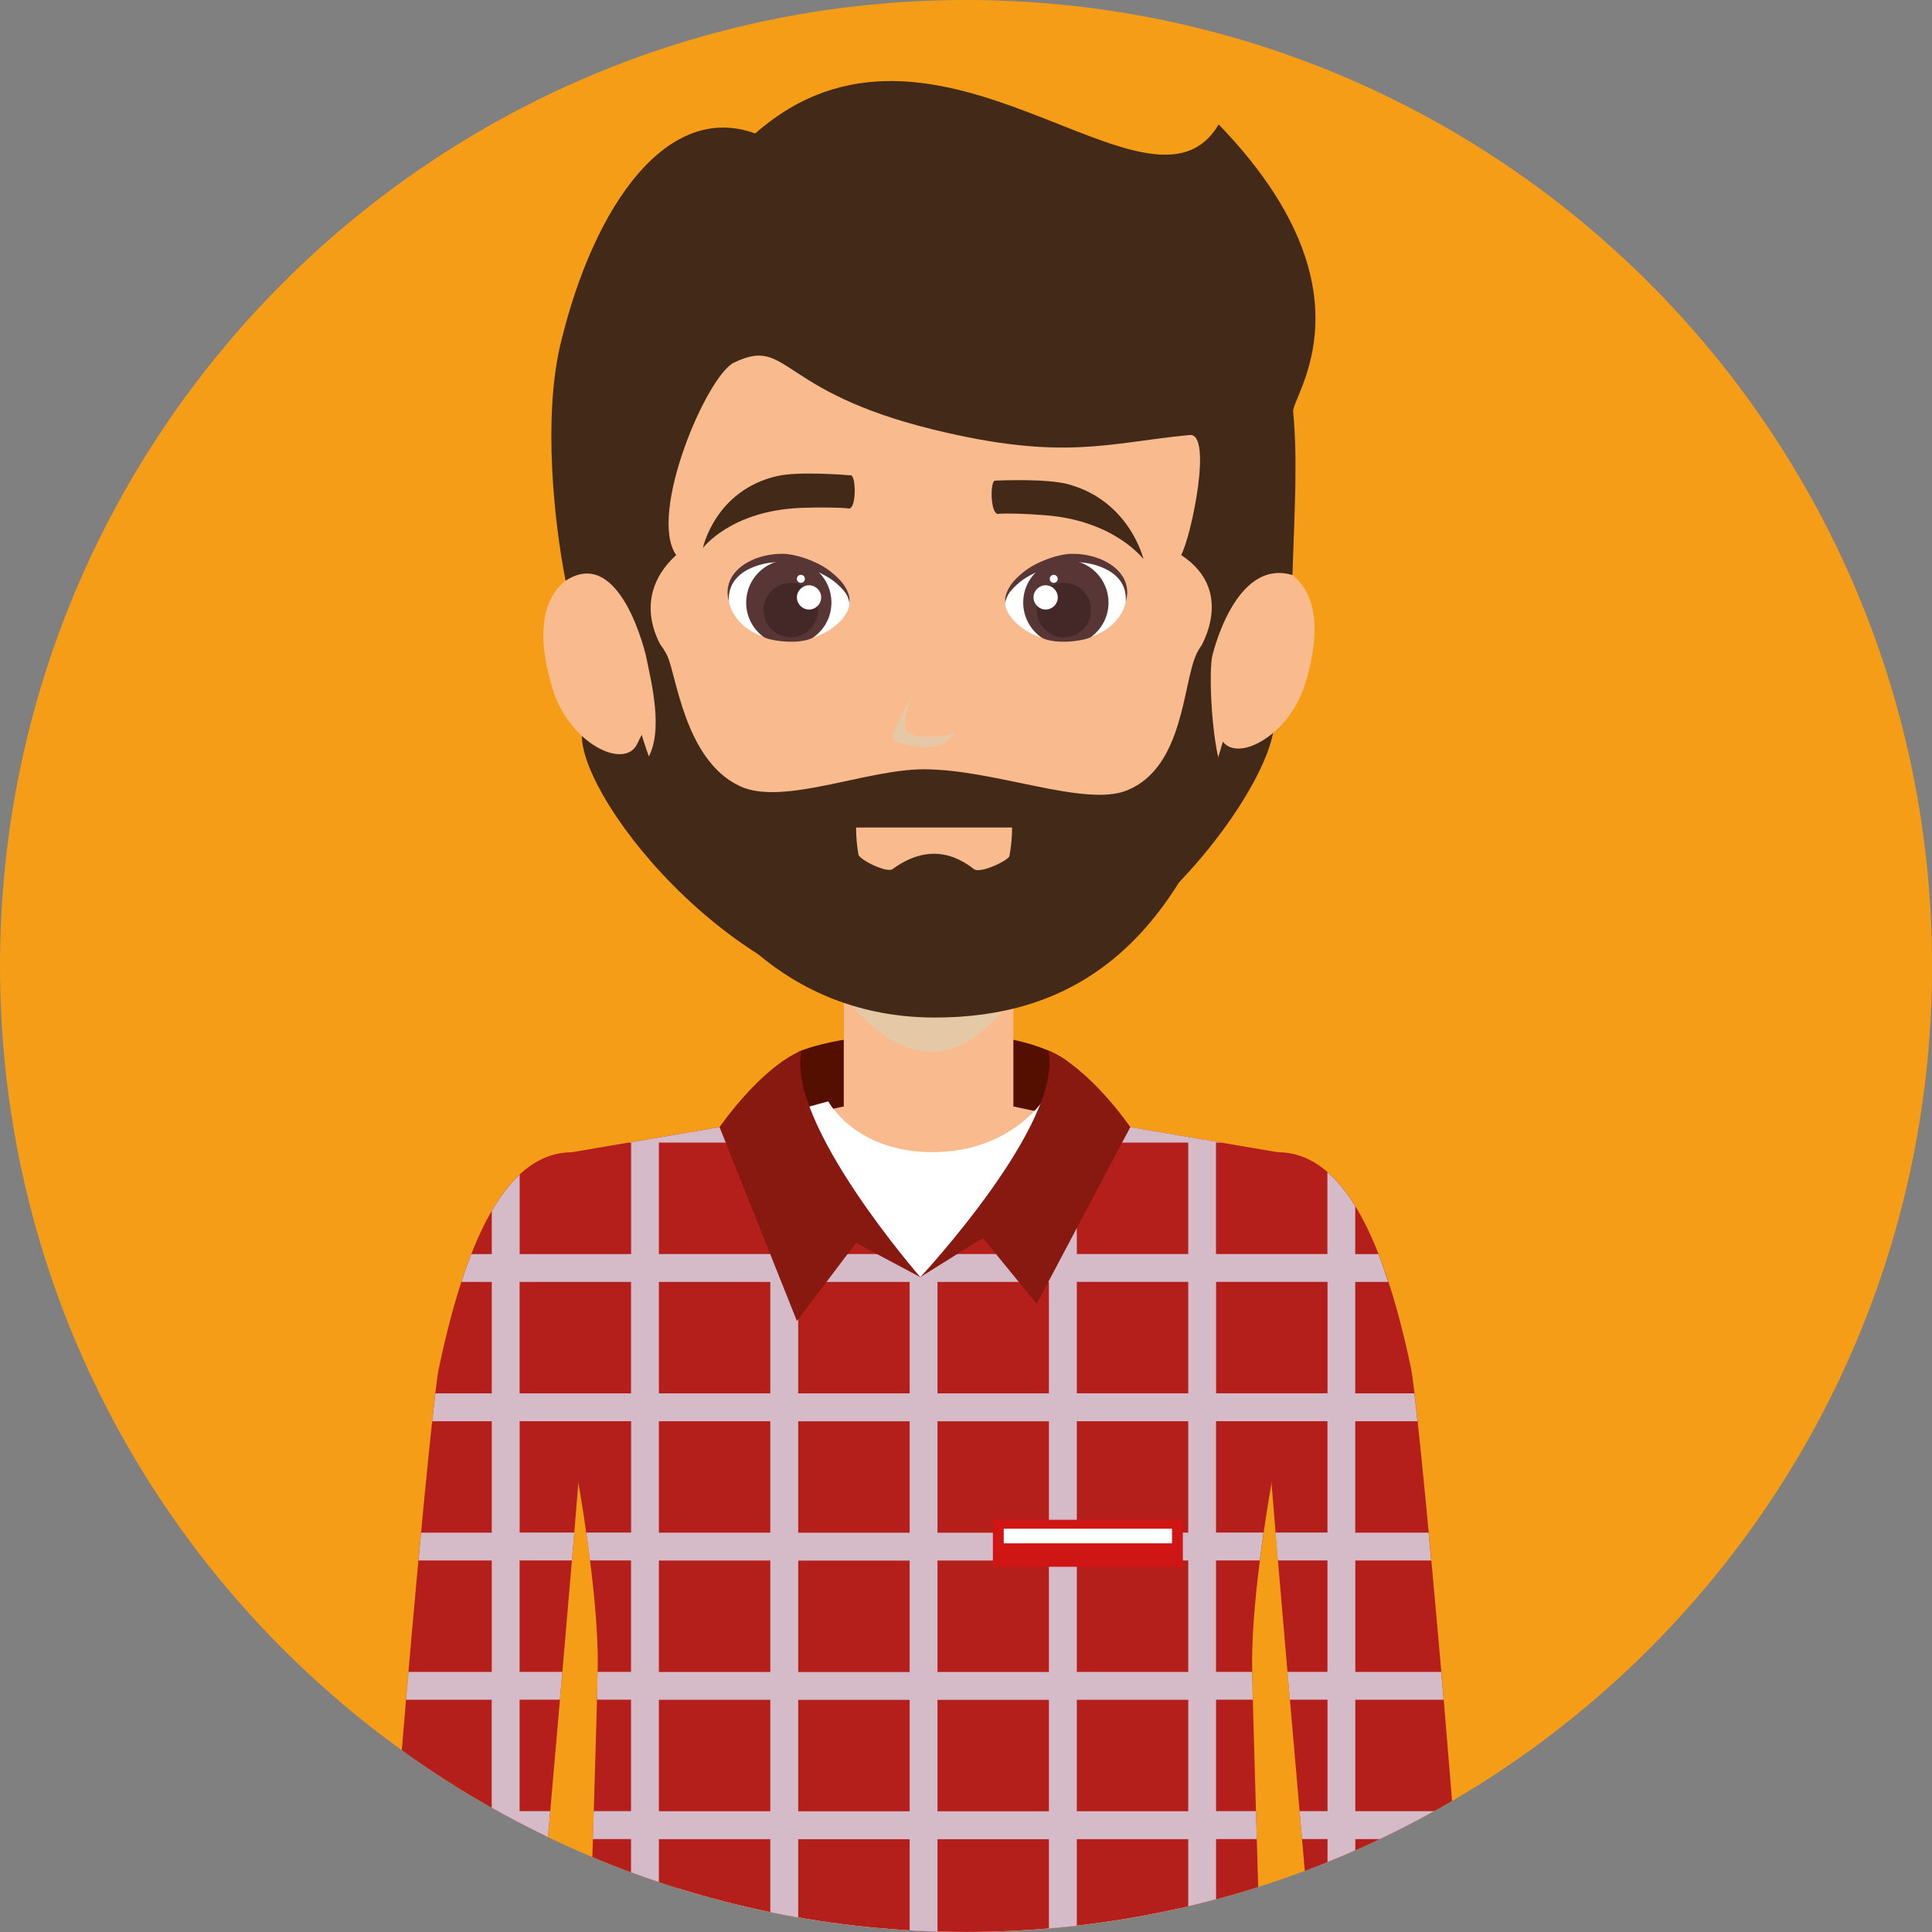 <?xml version="1.0" encoding="UTF-8"?><svg xmlns="http://www.w3.org/2000/svg" xmlns:xlink="http://www.w3.org/1999/xlink" viewBox="0 0 344.16 344.16"><rect x="0" y="0" width="344.16" height="344.16" fill="#808080" stroke="none"/><defs><style>.e,.f{fill:#fff;}.g{fill:#540f00;}.h{fill:#cf1615;}.i{isolation:isolate;}.j{fill:#881910;}.k{fill:#e5c9a6;}.k,.l{mix-blend-mode:multiply;}.f{mix-blend-mode:soft-light;}.m{fill:#b41f1c;}.n{fill:#f9bb8d;}.o{fill:#f59d16;}.p{fill:#432827;}.l{fill:#d5bac8;}.q{clip-path:url(#d);}.r{fill:#432918;}.s{fill:#583636;}</style><clipPath id="d"><path class="o" d="M0,172.08C0,77.04,77.04,0,172.08,0s172.09,77.04,172.09,172.08-77.04,172.07-172.09,172.07S0,267.12,0,172.08Z"/></clipPath></defs><g class="i"><g id="a"/><g id="b"><g id="c"><g><path class="o" d="M0,172.08C0,77.04,77.04,0,172.08,0s172.09,77.04,172.09,172.08-77.04,172.07-172.09,172.07S0,267.12,0,172.08Z"/><g class="q"><g><path class="r" d="M103.65,131.08c0,11.89,28.69,48.66,61.77,48.66s61.56-39.23,61.56-51.11-26.81-11.52-59.89-11.52-63.43,2.09-63.43,13.98Z"/><path class="g" d="M137.75,208.41h52.38v-19.35s-5.54-5.09-23.19-5.09-24.71,3.39-24.71,3.39l-4.48,21.04Z"/><polygon class="n" points="120.44 249.15 210.4 249.15 218.54 205.24 180.52 197.1 180.52 172.1 150.31 172.1 150.31 197.1 112.29 205.24 120.44 249.15"/><path class="k" d="M150.31,177.19s6.78,10.18,15.61,10.18,14.6-10.18,14.6-10.18v-5.09h-30.21v5.09Z"/><path class="n" d="M216.77,135.55c-10.76,30.71-26.63,45.71-50.22,45.71s-38.91-15.34-50.66-45.71c-7.97-20.62-3.86-45.71-3.86-45.71,0-28.97,8.58-60.19,54.52-60.19s54.51,36.2,54.51,64.26c0,0,1.36,25.52-4.29,41.64Z"/><path class="n" d="M98.46,122.78c2.9,9.57,12.89,14.61,15.11,9.61,2.16-4.87,6.59-7.55,5.23-15.68-1.35-8.12-11.82-16.89-16.36-14.43-7.08,3.84-6.37,12.65-3.98,20.5Z"/><path class="n" d="M232.51,121.78c-2.9,9.57-12.9,14.61-15.11,9.6-2.15-4.87-6.59-7.55-5.23-15.67,1.35-8.12,11.81-16.89,16.35-14.43,7.08,3.84,6.37,12.64,3.99,20.5Z"/><path class="r" d="M215.89,117.1s3.96-17.79,14.34-14.66c.36-11.2,.95-20.37,.13-29.1-.27-2.91,15.24-21.65-13.27-51.18-12.22,20.7-50.25-26.82-82.56,1.62-15.48-5.69-28.63,12.38-34.66,37.41-3.17,13.18-1.17,31.76,.88,42.26,9.9-6.48,14.39,13.66,14.39,13.66l3.67-.39s-7.52-9.42,1.64-17.85c-5.09-7.28,5.46-31.94,10.29-34.27,9.79-4.75,7.56,5.03,35.36,11.88,23.43,5.76,31.38,2.37,45.83,1.01,4.11-.38,.32,17.96-1.52,21.38,10.37,6.82,2.76,17.61,2.76,17.61l2.74,.63Z"/><path class="e" d="M120.44,392.61h89.95l-.9-188.34-23.82-8.08s-5.84,9.05-19.59,9.05-18.54-9.05-18.54-9.05l-25.63,7.06-1.48,189.35Z"/><path class="m" d="M190.14,189.07l-9.85,24.19-16.34,14.26,2.52,218.59,60.74-11.53s-4.02-125.07-4.16-137.97c-.14-12.9,3.61-33.27,3.61-33.27l.94-58.09-26.24-4.46-11.21-11.72Z"/><path class="m" d="M251.35,243.72c1.61,7.64,13.05,132.75,12.29,167.55-2.09,4.09-21.65,11.91-24.03,8.8-3.32-46.91-13.93-160.19-13.93-168.18,0-10.59-8.68-46.64,1.91-46.64s18.32,12.68,23.76,38.47Z"/><path class="m" d="M139.38,189.07l11.95,27.92,12.62,10.53,2.52,218.59-64.4-8.46s4.27-128.15,4.41-141.05c.14-12.9-3.6-33.27-3.6-33.27l-.94-58.09,26.24-4.46,11.21-11.72Z"/><path class="m" d="M78.17,243.72c-1.61,7.64-13.07,132.57-12.31,167.37,2.09,4.08,21.68,12.09,24.06,8.98,3.31-46.91,13.93-160.19,13.93-168.18,0-10.59,8.68-46.64-1.91-46.64s-18.33,12.68-23.76,38.47Z"/><g><path class="e" d="M151.33,107.38c0,2.81-4.61,6.84-10.37,6.84-7.02,0-11.25-4.08-11.25-8.4s6.08-7.22,11.21-6.27c5.65,1.05,10.42,4.75,10.42,7.83Z"/><path class="s" d="M148.11,107.34c0,2.61-1.32,4.92-3.33,6.28-2.55,1.27-7.67,.55-8.8-.18-1.86-1.39-3.06-3.6-3.06-6.1,0-4.19,3.4-7.6,7.6-7.6s7.59,3.4,7.59,7.6Z"/><path class="s" d="M129.82,107.06s-.13-.45-.21-1.26c-.05-.82,.1-2.1,.95-3.33,1.7-2.52,5.67-4.04,9.56-3.79,1.97,.23,3.75,.85,5.38,1.63,1.63,.75,2.95,1.82,3.95,2.84,1.02,1.01,1.57,2.14,1.78,2.94,.2,.82,.07,1.29,.07,1.29,0,0-.02-.48-.36-1.19-.32-.72-1.08-1.55-2.09-2.4-1.01-.87-2.41-1.58-3.91-2.27-1.49-.67-3.28-1.13-4.95-1.35-3.41-.3-7.08,.88-8.77,2.81-1.78,1.97-1.29,4.14-1.4,4.07Z"/><path class="p" d="M145.71,108.67c0,2.68-2.17,4.85-4.84,4.85s-4.85-2.17-4.85-4.85,2.17-4.84,4.85-4.84,4.84,2.16,4.84,4.84Z"/><path class="e" d="M141.96,106.42c0,1.19,.97,2.16,2.16,2.16s2.16-.97,2.16-2.16-.97-2.16-2.16-2.16-2.16,.97-2.16,2.16Z"/><path class="e" d="M143.38,103.11c0,.39-.32,.72-.71,.72s-.72-.32-.72-.72,.32-.71,.72-.71,.71,.32,.71,.71Z"/></g><g><path class="e" d="M179.06,107.38c0,2.81,4.61,6.84,10.37,6.84,7.03,0,11.25-4.08,11.25-8.4s-6.08-7.22-11.2-6.27c-5.66,1.05-10.42,4.75-10.42,7.83Z"/><path class="s" d="M182.27,107.34c0,2.61,1.32,4.92,3.33,6.28,2.54,1.27,7.68,.55,8.8-.18,1.86-1.39,3.07-3.6,3.07-6.1,0-4.19-3.4-7.6-7.6-7.6s-7.6,3.4-7.6,7.6Z"/><path class="s" d="M200.56,107.06c-.1,.07,.38-2.1-1.39-4.07-1.69-1.93-5.37-3.11-8.77-2.81-1.67,.22-3.46,.67-4.95,1.35-1.5,.69-2.9,1.4-3.91,2.27-1.01,.85-1.77,1.68-2.09,2.4-.33,.7-.38,1.18-.38,1.18,.03,0-.11-.47,.09-1.29,.22-.8,.77-1.92,1.78-2.94,1-1.02,2.33-2.09,3.96-2.84,1.63-.77,3.4-1.4,5.38-1.63,3.89-.25,7.85,1.27,9.56,3.79,.86,1.23,1,2.5,.96,3.33-.08,.81-.22,1.26-.22,1.26Z"/><path class="p" d="M184.67,108.67c0,2.68,2.17,4.85,4.84,4.85s4.84-2.17,4.84-4.85-2.17-4.84-4.84-4.84-4.84,2.16-4.84,4.84Z"/><path class="e" d="M188.43,106.42c0,1.19-.97,2.16-2.16,2.16s-2.16-.97-2.16-2.16,.97-2.16,2.16-2.16,2.16,.97,2.16,2.16Z"/><path class="e" d="M187,103.11c0,.39,.32,.72,.71,.72s.71-.32,.71-.72-.32-.71-.71-.71-.71,.32-.71,.71Z"/></g><path class="r" d="M125.21,97.62s4.97-6.63,17.35-7.14c3.53-.14,7.2-.09,8.61,.1,1.41,.19,1.34-5.81,.41-5.9-.93-.08-9.35-.76-13.17,.13-11.05,2.56-13.2,12.81-13.2,12.81Z"/><path class="r" d="M203.69,99.6s-5.11-6.82-17.36-7.81c-3.49-.29-7.13-.38-8.52-.25-1.38,.13-1.49-5.85-.56-5.92,.92-.04,9.23-.39,13.03,.64,11,2.99,13.41,13.34,13.41,13.34Z"/><path class="r" d="M115.13,117.1c.75,3.92,3.35,13.5,0,18.42,3.94,19.63,20.16,45.74,51.42,45.74,23.59,0,41.23-11.63,51.99-42.35-2.46-2.88-3.3-17.72-2.65-21.81,0,0-.67-5.01-2.74-.63-2.5,5.29-2.23,20.17-12.35,24.31-7.53,3.09-23.52-3.74-36.24-3.74-10.3,0-25.18,6.59-32.79,2.99-9.9-4.66-11.29-20.07-12.97-23.34-2.97-5.77-3.67,.39-3.67,.39Z"/><path class="k" d="M170.14,130.44s-1.56,2.64-4.96,2.64-5.65-1.01-6.15-1.57c-.5-.56,3.35-7.36,3.35-7.36,0,0-1.8,4.75-.98,5.92,.81,1.17,3.01,1.16,4.07,1.16,3.4,0,4.68-.79,4.68-.79Z"/><path class="n" d="M179.82,152.47c.3-1.62,.47-3.31,.47-5.06h-27.79c0,1.66,.15,3.28,.42,4.82,.16,.89,5.04,3.35,6.08,2.59,4.96-3.65,9.91-3.63,14.49,0,1.11,.88,6.2-1.55,6.35-2.36Z"/><path class="l" d="M142.19,196.53h-4.97v2.05h-6.94l-2.11,2.21-16.22,2.76h.47v19.85h-19.85v-14.16c-1.76,1.64-3.42,3.82-4.97,6.49v7.67h-3.65c-.6,1.55-1.19,3.22-1.75,4.96h5.4v19.85h-10.05c-.17,1.39-.35,3.04-.56,4.96h10.61v19.85h-12.59c-.15,1.61-.31,3.26-.46,4.96h13.05v19.85h-14.84c-.14,1.64-.29,3.29-.43,4.96h15.26v19.85h-16.91c-.13,1.65-.26,3.31-.39,4.97h17.3v19.85h-18.78c-.12,1.66-.24,3.31-.35,4.96h19.13v19.85h-19.85v-9.14c-1.29,20.18-2.1,37.85-1.88,47.93,.3,.59,.97,1.24,1.88,1.94v-10.97h19.85v18.68c1.1,0,1.94-.18,2.32-.67,.65-9.16,1.57-20.86,2.65-33.8v-9.02h.75c.14-1.64,.28-3.3,.42-4.96h-1.17v-19.85h2.87c.14-1.65,.29-3.31,.43-4.96h-3.3v-19.85h5.02c.15-1.66,.29-3.32,.43-4.97h-5.45v-19.85h7.18c.15-1.68,.29-3.33,.43-4.96h-7.61v-19.85h9.32c.15-1.72,.29-3.37,.42-4.96h-9.73v-19.85h19.85v19.85h-7.99c.22,1.55,.45,3.22,.67,4.96h7.31v19.85h-5.96c-.02,1.21-.06,2.88-.11,4.96h6.07v19.85h-6.64c-.05,1.61-.1,3.26-.16,4.97h6.8v19.85h-7.42c-.05,1.64-.1,3.29-.16,4.96h7.57v19.85h-8.21c-.06,1.66-.11,3.31-.16,4.96h8.37v19.85h-9.02c-.05,1.68-.11,3.34-.16,4.96h9.17v19.85h-9.83c-.07,1.79-.11,3.44-.16,4.97h9.99v12.14l4.96,.65v-12.79h19.85v15.39l4.97,.65v-16.05h19.85v18.66l4.43,.58,.54-.1v-19.13h19.85v15.36l4.97-.94v-14.42h19.85v10.65l4.96-.95v-9.7h10.33c-.05-1.48-.11-3.13-.16-4.97h-10.17v-19.85h9.54c-.05-1.62-.1-3.27-.15-4.96h-9.38v-19.85h8.76c-.05-1.64-.1-3.3-.16-4.96h-8.6v-19.85h7.99c-.05-1.67-.1-3.32-.15-4.96h-7.84v-19.85h7.25c-.05-1.7-.1-3.36-.15-4.97h-7.1v-19.85h6.54c-.05-2.07-.09-3.74-.11-4.96h-6.44v-19.85h7.79c.22-1.74,.45-3.41,.67-4.96h-8.46v-19.85h19.85v19.85h-9.26c.14,1.59,.28,3.24,.42,4.96h8.84v19.85h-7.13c.14,1.63,.28,3.29,.43,4.96h6.71v19.85h-4.97c.14,1.64,.29,3.31,.43,4.97h4.54v19.85h-2.82c.15,1.65,.29,3.31,.43,4.96h2.38v19.85h-.69c.14,1.66,.28,3.32,.42,4.96h.27v3.26c1.27,15.23,2.38,29.06,3.13,39.57,.32,.42,.97,.63,1.84,.68v-18.69h19.85v11.48c1.15-.81,2-1.59,2.34-2.27,.25-11.23-.78-31.87-2.34-54.94v15.96h-19.85v-19.85h19.58c-.11-1.64-.22-3.3-.35-4.96h-19.24v-19.85h17.75c-.13-1.66-.26-3.31-.39-4.97h-17.36v-19.85h15.73c-.14-1.67-.28-3.33-.43-4.96h-15.3v-19.85h13.52c-.15-1.7-.31-3.35-.46-4.96h-13.07v-19.85h11.09c-.2-1.92-.39-3.57-.56-4.96h-10.53v-19.85h5.88c-.56-1.74-1.15-3.42-1.75-4.96h-4.13v-8.52c-1.55-2.53-3.21-4.55-4.96-6.08v14.59h-19.85v-19.85h.94l-16.22-2.76-2.11-2.21h-7.42v-2.05h-4.73l-.24,.6v1.45h-.59l-2.02,4.97h2.61v19.85h-18.19l-4.72,4.12-4.94-4.12h-16.82v-19.85h3.39l-2.12-4.97h-1.26v-2.05Zm-54.6,200.57h-19.85v-19.85h19.85v19.85Zm24.82-148.89h-19.85v-19.85h19.85v19.85Zm24.81,173.7h-19.85v-19.85h19.85v19.85Zm0-24.81h-19.85v-19.85h19.85v19.85Zm0-24.81h-19.85v-19.85h19.85v19.85Zm0-24.82h-19.85v-19.85h19.85v19.85Zm0-24.82h-19.85v-19.85h19.85v19.85Zm0-24.81h-19.85v-19.85h19.85v19.85Zm0-24.82h-19.85v-19.85h19.85v19.85Zm0-24.81h-19.85v-19.85h19.85v19.85Zm0-24.82h-19.85v-19.85h19.85v19.85Zm104.22,153.85h19.85v19.85h-19.85v-19.85Zm-24.81-148.89h19.85v19.85h-19.85v-19.85Zm-24.81-24.81h19.85v19.85h-19.85v-19.85Zm0,24.81h19.85v19.85h-19.85v-19.85Zm0,24.82h19.85v19.85h-19.85v-19.85Zm0,24.81h19.85v19.85h-19.85v-19.85Zm0,24.82h19.85v19.85h-19.85v-19.85Zm0,24.82h19.85v19.85h-19.85v-19.85Zm0,24.81h19.85v19.85h-19.85v-19.85Zm0,24.81h19.85v19.85h-19.85v-19.85Zm0,24.82h19.85v19.85h-19.85v-19.85Zm-24.82-173.7h19.85v19.85h-19.85v-19.85Zm0,24.82h19.85v19.85h-19.85v-19.85Zm0,24.81h19.85v19.85h-19.85v-19.85Zm0,24.82h19.85v19.85h-19.85v-19.85Zm0,24.82h19.85v19.85h-19.85v-19.85Zm0,24.81h19.85v19.85h-19.85v-19.85Zm0,24.81h19.85v19.85h-19.85v-19.85Zm0,24.82h19.85v19.85h-19.85v-19.85Zm-4.96,19.85h-19.85v-19.85h19.85v19.85Zm0-24.81h-19.85v-19.85h19.85v19.85Zm0-24.81h-19.85v-19.85h19.85v19.85Zm0-24.82h-19.85v-19.85h19.85v19.85Zm0-24.82h-19.85v-19.85h19.85v19.85Zm0-24.81h-19.85v-19.85h19.85v19.85Zm0-24.82h-19.85v-19.85h19.85v19.85Zm0-44.67v19.85h-19.85v-19.85h19.85Z"/><rect class="h" x="176.87" y="270.73" width="33.84" height="8.37"/><rect class="f" x="178.8" y="272.32" width="29.98" height="2.6"/><path class="j" d="M186.74,187.14c2.83,12.9-22.8,40.37-22.8,40.37l11.14-6.98,9.59,11.73,16.68-31.48s-7.14-10.47-14.61-13.65Z"/><path class="j" d="M142.78,187.14c-2.83,12.9,21.17,40.37,21.17,40.37l-11.46-6.11-10.53,13.92-13.78-34.53s7.14-10.47,14.6-13.65Z"/></g></g></g></g></g></g></svg>